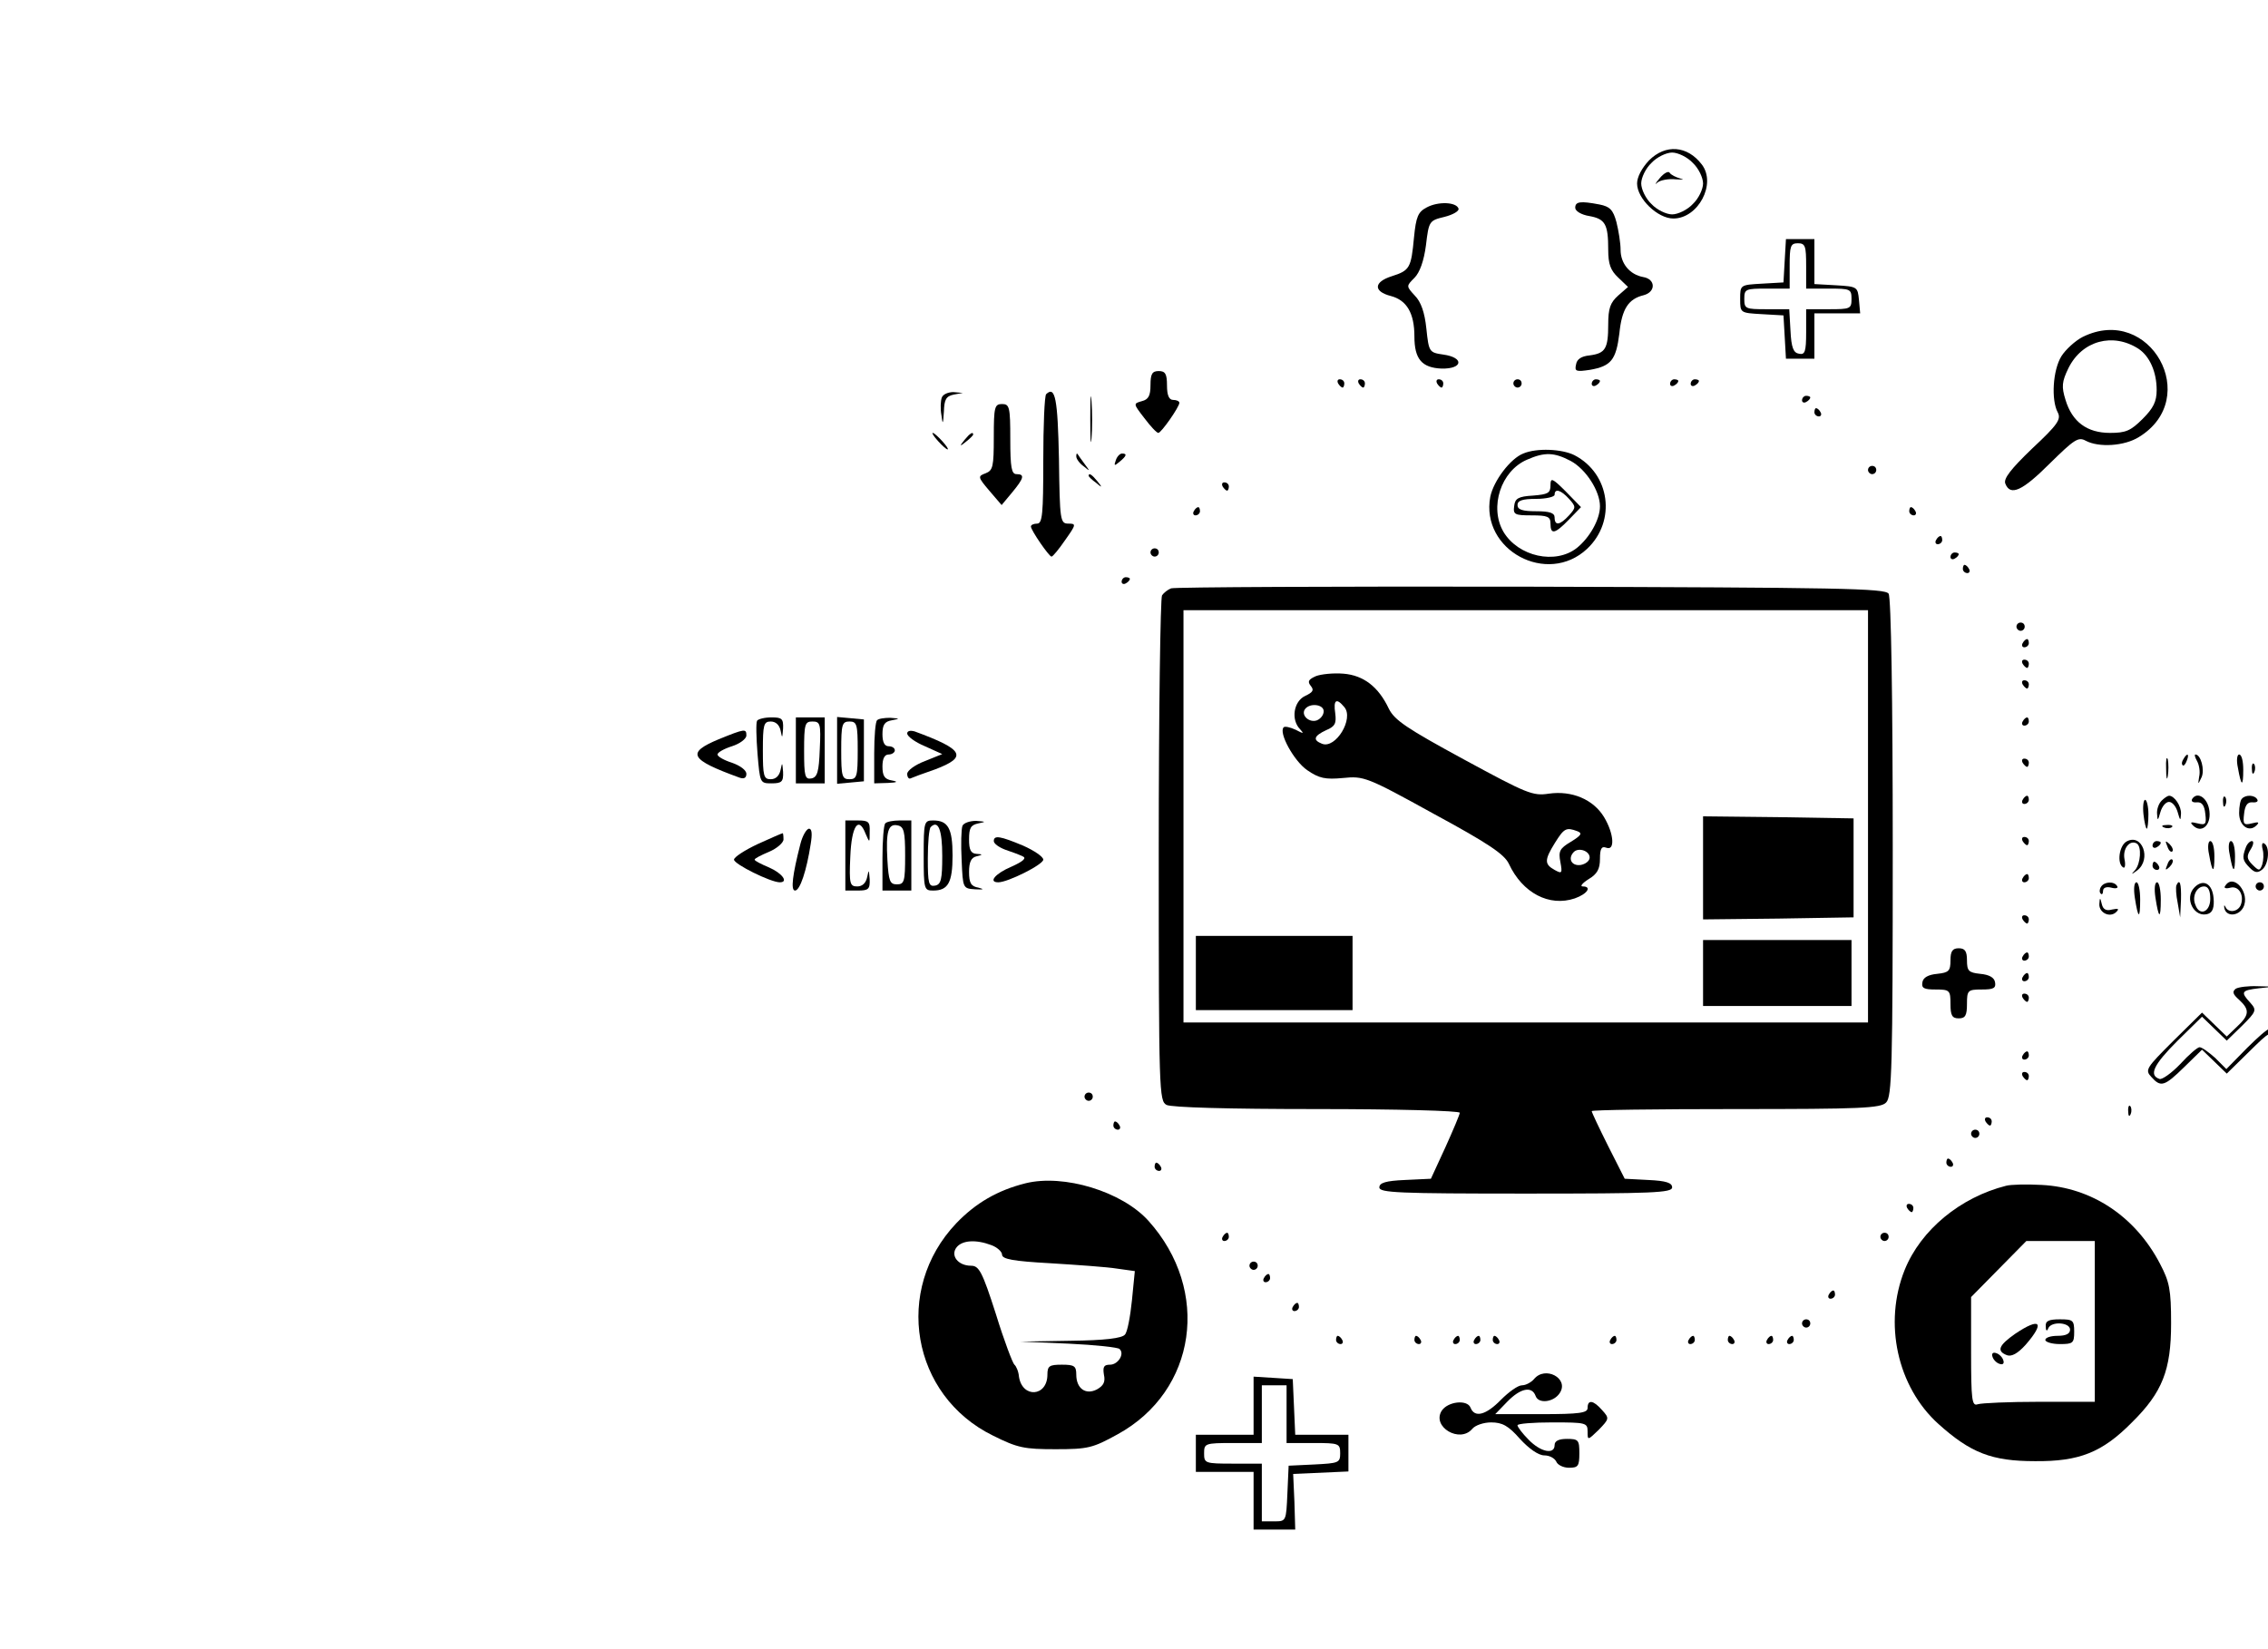 <?xml version="1.0" standalone="no"?>
<!DOCTYPE svg PUBLIC "-//W3C//DTD SVG 20010904//EN"
 "http://www.w3.org/TR/2001/REC-SVG-20010904/DTD/svg10.dtd">
<svg version="1.0" xmlns="http://www.w3.org/2000/svg"
 width="550pt" height="400pt" viewBox="0 0 550 400"
 preserveAspectRatio="xMidYMid meet">

<g transform="translate(0,407) scale(0.1,-0.1)"
fill="#000000" stroke="none">
<path d="M3999 3681 c-17 -18 -29 -40 -29 -56 0 -37 50 -85 88 -85 60 0 105
84 69 131 -35 46 -88 50 -128 10z m106 -6 c14 -13 25 -36 25 -50 0 -14 -11
-37 -25 -50 -13 -14 -36 -25 -50 -25 -14 0 -37 11 -50 25 -14 13 -25 36 -25
50 0 14 11 37 25 50 13 14 36 25 50 25 14 0 37 -11 50 -25z"/>
<path d="M4025 3638 c-11 -13 -13 -18 -6 -11 7 6 27 10 45 8 17 -1 22 0 11 2
-11 3 -23 9 -26 14 -3 5 -14 -1 -24 -13z"/>
<path d="M3460 3567 c-21 -11 -26 -22 -31 -73 -7 -74 -10 -80 -54 -94 -44 -14
-45 -37 -2 -48 38 -10 57 -41 57 -98 0 -55 18 -76 66 -78 52 -1 55 27 4 34
-34 5 -35 6 -41 63 -4 39 -13 65 -28 80 -21 23 -21 23 -1 43 13 13 23 41 28
79 7 59 8 60 45 69 20 5 36 14 34 20 -5 16 -49 18 -77 3z"/>
<path d="M3820 3566 c0 -8 15 -17 34 -20 39 -7 46 -20 46 -82 0 -35 6 -50 24
-67 l24 -23 -24 -21 c-19 -17 -24 -31 -24 -70 0 -59 -7 -70 -45 -75 -20 -2
-31 -9 -33 -22 -4 -17 0 -18 34 -13 51 9 63 24 71 88 6 60 22 84 59 93 30 8
29 39 -1 44 -33 6 -55 33 -55 66 0 17 -5 47 -10 67 -8 30 -16 38 -41 43 -47 9
-59 7 -59 -8z"/>
<path d="M4328 3438 l-3 -53 -52 -3 c-53 -3 -53 -3 -53 -37 0 -34 0 -34 53
-37 l52 -3 3 -52 3 -53 35 0 34 0 0 55 0 55 56 0 55 0 -3 33 c-3 31 -4 32 -55
35 l-53 3 0 55 0 54 -34 0 -35 0 -3 -52z m52 -13 l0 -55 55 0 c52 0 55 -1 55
-25 0 -24 -3 -25 -55 -25 l-55 0 0 -56 c0 -47 -3 -55 -17 -52 -14 2 -19 15
-21 56 l-3 52 -55 0 c-51 0 -54 1 -54 25 0 24 3 25 55 25 l55 0 0 55 c0 48 2
55 20 55 18 0 20 -7 20 -55z"/>
<path d="M5051 3253 c-18 -9 -42 -31 -52 -47 -21 -34 -25 -106 -9 -136 9 -17
0 -30 -62 -88 -51 -49 -70 -73 -65 -85 12 -31 41 -18 108 49 59 58 69 65 87
55 32 -17 94 -13 129 9 154 94 27 323 -136 243z m135 -29 c27 -18 44 -56 44
-100 0 -28 -8 -44 -34 -70 -29 -29 -41 -34 -79 -34 -56 0 -92 27 -108 80 -10
32 -9 44 7 77 33 67 108 87 170 47z"/>
<path d="M2790 3136 c0 -26 -5 -35 -21 -39 -21 -6 -21 -6 6 -41 15 -20 30 -36
34 -36 7 0 51 63 51 73 0 4 -7 7 -15 7 -10 0 -15 11 -15 35 0 28 -4 35 -20 35
-16 0 -20 -7 -20 -34z"/>
<path d="M3245 3140 c3 -5 8 -10 11 -10 2 0 4 5 4 10 0 6 -5 10 -11 10 -5 0
-7 -4 -4 -10z"/>
<path d="M3295 3140 c3 -5 8 -10 11 -10 2 0 4 5 4 10 0 6 -5 10 -11 10 -5 0
-7 -4 -4 -10z"/>
<path d="M3485 3140 c3 -5 8 -10 11 -10 2 0 4 5 4 10 0 6 -5 10 -11 10 -5 0
-7 -4 -4 -10z"/>
<path d="M3670 3140 c0 -5 5 -10 10 -10 6 0 10 5 10 10 0 6 -4 10 -10 10 -5 0
-10 -4 -10 -10z"/>
<path d="M3860 3139 c0 -5 5 -7 10 -4 6 3 10 8 10 11 0 2 -4 4 -10 4 -5 0 -10
-5 -10 -11z"/>
<path d="M4050 3139 c0 -5 5 -7 10 -4 6 3 10 8 10 11 0 2 -4 4 -10 4 -5 0 -10
-5 -10 -11z"/>
<path d="M4100 3139 c0 -5 5 -7 10 -4 6 3 10 8 10 11 0 2 -4 4 -10 4 -5 0 -10
-5 -10 -11z"/>
<path d="M2644 3055 c0 -49 1 -71 3 -48 2 23 2 64 0 90 -2 26 -3 8 -3 -42z"/>
<path d="M2284 3106 c-3 -8 -4 -27 -1 -43 3 -24 4 -23 6 9 1 29 5 37 24 41
l22 4 -23 2 c-12 0 -25 -5 -28 -13z"/>
<path d="M2537 3114 c-4 -4 -7 -76 -7 -161 0 -129 -2 -153 -15 -153 -8 0 -15
-3 -15 -7 0 -9 44 -73 50 -73 3 0 18 18 33 40 27 38 27 40 8 40 -20 0 -21 7
-23 157 -3 146 -9 178 -31 157z"/>
<path d="M4370 3099 c0 -5 5 -7 10 -4 6 3 10 8 10 11 0 2 -4 4 -10 4 -5 0 -10
-5 -10 -11z"/>
<path d="M2410 3010 c0 -72 -2 -81 -20 -88 -19 -7 -19 -9 9 -42 l30 -35 25 30
c29 35 32 45 11 45 -12 0 -15 16 -15 85 0 78 -2 85 -20 85 -18 0 -20 -7 -20
-80z"/>
<path d="M4400 3070 c0 -5 5 -10 11 -10 5 0 7 5 4 10 -3 6 -8 10 -11 10 -2 0
-4 -4 -4 -10z"/>
<path d="M2275 3000 c10 -11 20 -20 23 -20 3 0 -3 9 -13 20 -10 11 -20 20 -23
20 -3 0 3 -9 13 -20z"/>
<path d="M2339 3003 c-13 -16 -12 -17 4 -4 9 7 17 15 17 17 0 8 -8 3 -21 -13z"/>
<path d="M3694 2970 c-31 -12 -72 -66 -80 -105 -24 -129 138 -217 235 -126 71
67 56 182 -31 227 -30 15 -91 18 -124 4z m115 -18 c37 -20 71 -73 71 -110 0
-32 -25 -76 -56 -101 -52 -41 -142 -21 -178 39 -35 60 -6 148 57 175 43 19 66
18 106 -3z"/>
<path d="M3760 2893 c0 -19 -6 -22 -42 -25 -36 -2 -44 -7 -46 -25 -3 -21 1
-23 42 -23 39 0 46 -3 46 -20 0 -28 11 -25 45 10 l29 30 -37 38 c-33 33 -37
34 -37 15z m45 -33 c17 -19 17 -21 0 -40 -22 -24 -35 -26 -35 -5 0 11 -12 15
-45 15 -33 0 -45 4 -45 15 0 11 12 15 45 15 25 0 45 5 45 10 0 16 15 12 35
-10z"/>
<path d="M2610 2963 c0 -6 8 -17 18 -24 16 -13 16 -13 2 6 -8 11 -16 22 -17
24 -2 2 -3 0 -3 -6z"/>
<path d="M2706 2954 c-5 -14 -4 -15 9 -4 17 14 19 20 6 20 -5 0 -12 -7 -15
-16z"/>
<path d="M4530 2930 c0 -5 5 -10 10 -10 6 0 10 5 10 10 0 6 -4 10 -10 10 -5 0
-10 -4 -10 -10z"/>
<path d="M2640 2916 c0 -2 8 -10 18 -17 15 -13 16 -12 3 4 -13 16 -21 21 -21
13z"/>
<path d="M2965 2890 c3 -5 8 -10 11 -10 2 0 4 5 4 10 0 6 -5 10 -11 10 -5 0
-7 -4 -4 -10z"/>
<path d="M2895 2830 c-3 -5 -1 -10 4 -10 6 0 11 5 11 10 0 6 -2 10 -4 10 -3 0
-8 -4 -11 -10z"/>
<path d="M4630 2830 c0 -5 5 -10 11 -10 5 0 7 5 4 10 -3 6 -8 10 -11 10 -2 0
-4 -4 -4 -10z"/>
<path d="M4695 2760 c-3 -5 -1 -10 4 -10 6 0 11 5 11 10 0 6 -2 10 -4 10 -3 0
-8 -4 -11 -10z"/>
<path d="M2790 2730 c0 -5 5 -10 10 -10 6 0 10 5 10 10 0 6 -4 10 -10 10 -5 0
-10 -4 -10 -10z"/>
<path d="M4730 2719 c0 -5 5 -7 10 -4 6 3 10 8 10 11 0 2 -4 4 -10 4 -5 0 -10
-5 -10 -11z"/>
<path d="M4760 2690 c0 -5 5 -10 11 -10 5 0 7 5 4 10 -3 6 -8 10 -11 10 -2 0
-4 -4 -4 -10z"/>
<path d="M2720 2659 c0 -5 5 -7 10 -4 6 3 10 8 10 11 0 2 -4 4 -10 4 -5 0 -10
-5 -10 -11z"/>
<path d="M2840 2643 c-8 -3 -18 -11 -22 -17 -4 -6 -8 -284 -8 -618 0 -590 1
-608 19 -618 13 -6 146 -10 365 -10 190 0 346 -4 346 -9 0 -4 -16 -42 -35 -84
l-35 -76 -63 -3 c-47 -2 -62 -7 -62 -18 0 -13 46 -15 355 -15 309 0 355 2 355
15 0 11 -14 16 -58 18 l-57 3 -40 79 c-22 44 -40 82 -40 85 0 3 157 5 349 5
304 0 352 2 365 16 14 14 16 83 16 617 0 362 -4 608 -10 617 -8 13 -117 15
-867 17 -472 1 -865 -1 -873 -4z m1690 -553 l0 -500 -830 0 -830 0 0 500 0
500 830 0 830 0 0 -500z"/>
<path d="M3191 2430 c-18 -8 -21 -13 -12 -24 8 -10 5 -15 -14 -24 -28 -13 -35
-58 -12 -81 10 -11 8 -11 -11 -1 -13 6 -26 9 -29 6 -13 -13 25 -82 57 -104 29
-20 44 -23 87 -19 50 5 57 3 220 -87 133 -72 171 -98 182 -121 33 -71 98 -105
160 -84 31 11 42 29 19 29 -7 0 -1 8 15 18 20 12 27 24 27 49 0 25 4 31 15 27
22 -9 19 34 -5 74 -26 43 -78 65 -134 57 -39 -6 -53 0 -206 83 -138 75 -168
95 -182 123 -25 53 -61 81 -110 85 -24 2 -54 -1 -67 -6z m69 -75 c24 -28 -21
-102 -54 -89 -23 9 -20 19 10 33 22 9 25 17 22 41 -5 33 3 38 22 15z m-50 -10
c0 -9 -7 -18 -16 -22 -18 -7 -39 11 -30 26 11 17 46 13 46 -4z m615 -291 c13
-5 10 -10 -16 -26 -27 -16 -30 -23 -25 -49 5 -27 4 -29 -14 -19 -25 14 -25 24
1 66 22 35 27 38 54 28z m30 -64 c0 -8 -10 -16 -22 -18 -22 -3 -32 16 -16 32
12 11 38 2 38 -14z"/>
<path d="M4130 1965 l0 -125 183 2 182 3 0 120 0 120 -182 3 -183 2 0 -125z"/>
<path d="M2900 1710 l0 -90 190 0 190 0 0 90 0 90 -190 0 -190 0 0 -90z"/>
<path d="M4130 1710 l0 -80 180 0 180 0 0 80 0 80 -180 0 -180 0 0 -80z"/>
<path d="M4890 2550 c0 -5 5 -10 10 -10 6 0 10 5 10 10 0 6 -4 10 -10 10 -5 0
-10 -4 -10 -10z"/>
<path d="M4905 2510 c-3 -5 -1 -10 4 -10 6 0 11 5 11 10 0 6 -2 10 -4 10 -3 0
-8 -4 -11 -10z"/>
<path d="M4905 2460 c3 -5 8 -10 11 -10 2 0 4 5 4 10 0 6 -5 10 -11 10 -5 0
-7 -4 -4 -10z"/>
<path d="M4905 2410 c3 -5 8 -10 11 -10 2 0 4 5 4 10 0 6 -5 10 -11 10 -5 0
-7 -4 -4 -10z"/>
<path d="M1836 2322 c-3 -5 -2 -41 1 -80 6 -71 6 -72 34 -72 25 0 29 4 28 28
-2 23 -2 24 -6 5 -3 -15 -12 -23 -24 -23 -17 0 -19 8 -19 70 0 62 2 70 19 70
12 0 21 -8 24 -22 4 -20 4 -19 6 5 1 24 -3 27 -28 27 -17 0 -32 -4 -35 -8z"/>
<path d="M1930 2250 l0 -80 35 0 35 0 0 80 0 80 -35 0 -35 0 0 -80z m58 3 c-2
-55 -6 -68 -20 -71 -16 -3 -18 5 -18 67 0 65 2 71 20 71 19 0 21 -5 18 -67z"/>
<path d="M2030 2250 l0 -81 33 3 32 3 0 75 0 75 -32 3 -33 3 0 -81z m50 0 c0
-63 -2 -70 -20 -70 -18 0 -20 7 -20 70 0 63 2 70 20 70 18 0 20 -7 20 -70z"/>
<path d="M2127 2323 c-4 -3 -7 -39 -7 -80 l0 -73 33 1 c23 1 26 3 10 6 -18 3
-23 11 -23 34 0 19 5 29 15 29 8 0 15 5 15 10 0 6 -7 10 -15 10 -10 0 -15 10
-15 29 0 23 5 31 23 34 20 4 20 4 -4 6 -14 0 -29 -2 -32 -6z"/>
<path d="M4905 2320 c-3 -5 -1 -10 4 -10 6 0 11 5 11 10 0 6 -2 10 -4 10 -3 0
-8 -4 -11 -10z"/>
<path d="M1743 2277 c-79 -33 -71 -49 50 -93 11 -4 17 -1 17 9 0 9 -15 20 -35
27 -19 6 -35 15 -35 20 0 5 16 14 35 20 19 6 35 18 35 26 0 17 -3 17 -67 -9z"/>
<path d="M2200 2291 c0 -7 19 -21 43 -31 l42 -19 -42 -17 c-24 -9 -43 -23 -43
-31 0 -8 4 -13 8 -11 4 2 31 12 60 22 79 30 70 48 -50 92 -11 3 -18 1 -18 -5z"/>
<path d="M5253 2205 c0 -22 2 -30 4 -17 2 12 2 30 0 40 -3 9 -5 -1 -4 -23z"/>
<path d="M5295 2229 c-4 -6 -5 -12 -2 -15 2 -3 7 2 10 11 7 17 1 20 -8 4z"/>
<path d="M5328 2224 c5 -9 8 -26 5 -38 -3 -20 -3 -20 6 -1 8 18 -2 55 -15 55
-3 0 -1 -7 4 -16z"/>
<path d="M5427 2208 c8 -46 13 -48 13 -5 0 21 -4 37 -10 37 -5 0 -7 -14 -3
-32z"/>
<path d="M5505 2205 c0 -18 3 -31 8 -28 4 2 7 15 7 28 0 13 -3 26 -7 28 -5 3
-8 -10 -8 -28z"/>
<path d="M5595 2229 c-4 -6 -5 -12 -2 -15 2 -3 7 2 10 11 7 17 1 20 -8 4z"/>
<path d="M5667 2233 c-13 -12 -7 -50 9 -63 12 -11 18 -11 31 3 17 16 11 67 -7
67 -6 0 -5 -8 1 -19 14 -22 5 -55 -14 -48 -6 2 -12 18 -12 35 0 18 0 32 -1 32
0 0 -4 -3 -7 -7z"/>
<path d="M5747 2233 c-2 -5 0 -21 4 -38 7 -29 7 -29 8 8 1 35 -3 46 -12 30z"/>
<path d="M5790 2225 c-10 -12 -10 -21 -1 -38 l11 -22 -6 23 c-3 13 0 29 6 37
7 8 10 15 7 15 -2 0 -10 -7 -17 -15z"/>
<path d="M5826 2227 c3 -10 9 -15 12 -12 3 3 0 11 -7 18 -10 9 -11 8 -5 -6z"/>
<path d="M4905 2220 c3 -5 8 -10 11 -10 2 0 4 5 4 10 0 6 -5 10 -11 10 -5 0
-7 -4 -4 -10z"/>
<path d="M5461 2204 c0 -11 3 -14 6 -6 3 7 2 16 -1 19 -3 4 -6 -2 -5 -13z"/>
<path d="M4905 2130 c-3 -5 -1 -10 4 -10 6 0 11 5 11 10 0 6 -2 10 -4 10 -3 0
-8 -4 -11 -10z"/>
<path d="M5242 2128 c-7 -7 -12 -21 -11 -32 1 -18 2 -17 8 4 4 14 13 25 21 25
8 0 17 -11 21 -25 6 -21 7 -22 8 -4 1 19 -16 44 -29 44 -3 0 -11 -5 -18 -12z"/>
<path d="M5316 2132 c-3 -6 2 -9 12 -8 12 1 18 -8 20 -28 3 -25 1 -28 -19 -23
-16 4 -19 3 -11 -5 20 -20 44 -1 40 34 -3 32 -29 50 -42 30z"/>
<path d="M5391 2124 c0 -11 3 -14 6 -6 3 7 2 16 -1 19 -3 4 -6 -2 -5 -13z"/>
<path d="M5437 2133 c-4 -3 -7 -19 -7 -35 0 -31 24 -48 42 -30 8 8 5 9 -11 5
-20 -5 -22 -2 -19 23 2 20 8 29 20 28 10 -1 15 2 12 7 -6 11 -28 12 -37 2z"/>
<path d="M5518 2133 c-2 -5 -1 -24 3 -43 l6 -35 2 43 c1 39 -3 52 -11 35z"/>
<path d="M5568 2133 c-2 -5 -1 -24 3 -43 l6 -35 2 43 c1 39 -3 52 -11 35z"/>
<path d="M5612 2128 c-16 -16 -15 -43 3 -58 17 -14 45 -7 44 12 0 10 -2 10 -6
1 -6 -16 -29 -17 -38 -3 -9 15 4 50 20 50 7 0 16 -8 19 -17 4 -14 4 -14 3 2
-3 23 -27 31 -45 13z"/>
<path d="M5685 2129 c-4 -6 -4 -13 -1 -16 3 -4 6 -1 6 6 0 8 8 11 20 8 11 -3
18 -1 14 4 -7 12 -31 11 -39 -2z"/>
<path d="M5768 2133 c-2 -5 -1 -24 3 -43 l6 -35 2 43 c1 39 -3 52 -11 35z"/>
<path d="M5198 2095 c2 -19 6 -35 8 -35 2 0 4 16 4 35 0 19 -4 35 -8 35 -4 0
-6 -16 -4 -35z"/>
<path d="M5680 2082 c0 -18 29 -27 43 -13 9 9 8 11 -7 5 -11 -4 -21 -2 -27 7
-6 10 -9 11 -9 1z"/>
<path d="M2050 1995 l0 -85 30 0 c26 0 30 3 29 28 -2 23 -2 24 -6 5 -3 -15
-12 -23 -24 -23 -18 0 -20 6 -17 72 3 75 20 100 37 56 10 -23 10 -23 10 5 1
24 -3 27 -29 27 l-30 0 0 -85z"/>
<path d="M2147 2073 c-4 -3 -7 -42 -7 -85 l0 -78 35 0 35 0 0 85 0 85 -28 0
c-16 0 -32 -3 -35 -7z m48 -78 c0 -63 -2 -70 -20 -70 -17 0 -20 8 -23 59 -4
70 2 89 25 84 15 -3 18 -15 18 -73z"/>
<path d="M2240 1995 c0 -82 1 -85 23 -85 36 0 47 19 47 85 0 66 -11 85 -47 85
-22 0 -23 -3 -23 -85z m45 -1 c0 -57 -3 -69 -17 -72 -16 -3 -18 5 -18 66 0 38
3 72 7 76 18 18 28 -6 28 -70z"/>
<path d="M2334 2067 c-3 -8 -4 -45 -2 -83 3 -69 3 -69 33 -71 20 -1 23 0 8 4
-18 3 -23 11 -23 38 0 24 5 35 18 38 16 4 16 5 0 6 -14 1 -18 10 -18 35 0 28
4 35 23 39 19 4 18 4 -6 6 -15 0 -30 -5 -33 -12z"/>
<path d="M5248 2063 c7 -3 16 -2 19 1 4 3 -2 6 -13 5 -11 0 -14 -3 -6 -6z"/>
<path d="M1941 2023 c-19 -74 -24 -113 -13 -113 12 0 28 48 38 113 4 24 3 37
-4 37 -6 0 -16 -17 -21 -37z"/>
<path d="M1838 2023 c-32 -15 -58 -32 -58 -38 0 -11 89 -55 111 -55 22 0 6 22
-26 36 -19 8 -35 16 -35 19 0 3 16 11 35 19 19 8 35 22 35 30 0 9 -1 16 -2 15
-2 0 -29 -12 -60 -26z"/>
<path d="M2410 2030 c0 -6 12 -15 28 -21 15 -5 34 -12 42 -16 10 -4 2 -12 -27
-25 -40 -17 -57 -38 -32 -38 23 0 109 43 109 55 0 7 -22 22 -49 34 -55 23 -71
26 -71 11z"/>
<path d="M4905 2030 c3 -5 8 -10 11 -10 2 0 4 5 4 10 0 6 -5 10 -11 10 -5 0
-7 -4 -4 -10z"/>
<path d="M5157 2029 c-18 -10 -24 -54 -8 -63 4 -3 6 6 3 20 -5 26 13 48 30 38
12 -8 9 -48 -4 -64 -11 -12 -10 -12 5 -1 35 27 12 91 -26 70z"/>
<path d="M5220 2019 c0 -5 5 -7 10 -4 6 3 10 8 10 11 0 2 -4 4 -10 4 -5 0 -10
-5 -10 -11z"/>
<path d="M5256 2017 c3 -10 9 -15 12 -12 3 3 0 11 -7 18 -10 9 -11 8 -5 -6z"/>
<path d="M5357 1998 c8 -46 13 -48 13 -5 0 21 -4 37 -10 37 -5 0 -7 -14 -3
-32z"/>
<path d="M5407 1998 c8 -46 13 -48 13 -5 0 21 -4 37 -10 37 -5 0 -7 -14 -3
-32z"/>
<path d="M5446 2014 c-9 -24 -8 -31 10 -49 12 -12 19 -13 30 -4 16 13 19 55 5
63 -5 4 -7 -3 -4 -14 3 -11 2 -27 -1 -37 -6 -16 -8 -16 -24 0 -14 14 -14 21
-4 37 7 11 8 20 3 20 -5 0 -12 -7 -15 -16z"/>
<path d="M5533 1995 c0 -22 2 -30 4 -17 2 12 2 30 0 40 -3 9 -5 -1 -4 -23z"/>
<path d="M5612 2011 c9 -15 9 -23 -1 -35 -8 -10 -9 -16 -3 -16 6 0 13 8 17 19
6 21 -3 51 -16 51 -5 0 -4 -9 3 -19z"/>
<path d="M5650 2019 c0 -5 5 -7 10 -4 6 3 10 8 10 11 0 2 -4 4 -10 4 -5 0 -10
-5 -10 -11z"/>
<path d="M5697 2023 c-9 -9 -9 -51 1 -56 4 -3 7 10 7 29 0 19 0 34 -1 34 0 0
-4 -3 -7 -7z"/>
<path d="M5735 1995 c0 -18 3 -31 8 -28 4 2 7 15 7 28 0 13 -3 26 -7 28 -5 3
-8 -10 -8 -28z"/>
<path d="M5256 1973 c-6 -14 -5 -15 5 -6 7 7 10 15 7 18 -3 3 -9 -2 -12 -12z"/>
<path d="M5220 1970 c0 -5 5 -10 11 -10 5 0 7 5 4 10 -3 6 -8 10 -11 10 -2 0
-4 -4 -4 -10z"/>
<path d="M4905 1940 c-3 -5 -1 -10 4 -10 6 0 11 5 11 10 0 6 -2 10 -4 10 -3 0
-8 -4 -11 -10z"/>
<path d="M5095 1919 c-4 -6 -4 -13 -1 -16 3 -4 6 -1 6 6 0 8 8 11 20 8 11 -3
18 -1 14 4 -7 12 -31 11 -39 -2z"/>
<path d="M5177 1893 c8 -52 13 -54 13 -5 0 23 -4 42 -9 42 -6 0 -7 -17 -4 -37z"/>
<path d="M5227 1893 c8 -52 13 -54 13 -5 0 23 -4 42 -9 42 -6 0 -7 -17 -4 -37z"/>
<path d="M5278 1923 c-2 -5 -1 -24 3 -43 l6 -35 2 43 c1 39 -3 52 -11 35z"/>
<path d="M5322 1918 c-27 -27 0 -77 34 -64 10 4 14 16 12 38 -3 35 -25 47 -46
26z m38 -28 c0 -32 -26 -43 -36 -15 -9 21 3 45 21 45 10 0 15 -10 15 -30z"/>
<path d="M5396 1921 c-4 -5 2 -7 13 -4 20 5 34 -18 25 -42 -7 -17 -30 -20 -37
-5 -3 6 -4 5 -3 -2 4 -22 34 -21 46 1 18 35 -24 85 -44 52z"/>
<path d="M5470 1920 c0 -5 5 -10 10 -10 6 0 10 5 10 10 0 6 -4 10 -10 10 -5 0
-10 -4 -10 -10z"/>
<path d="M5514 1904 c-9 -35 18 -63 40 -44 9 7 16 22 15 34 -1 19 -2 18 -8 -4
-9 -31 -35 -33 -39 -2 -2 16 3 25 20 31 l23 10 -22 0 c-16 1 -24 -6 -29 -25z"/>
<path d="M5595 1921 c-4 -7 0 -8 10 -4 10 3 21 0 27 -8 8 -12 9 -11 5 1 -5 18
-33 25 -42 11z"/>
<path d="M5671 1914 c0 -11 3 -14 6 -6 3 7 2 16 -1 19 -3 4 -6 -2 -5 -13z"/>
<path d="M5091 1877 c-1 -21 26 -34 41 -19 8 8 5 9 -10 6 -14 -4 -22 0 -25 13
-4 17 -5 17 -6 0z"/>
<path d="M5630 1871 c0 -8 -8 -11 -20 -8 -11 3 -18 1 -14 -4 3 -5 11 -9 19 -9
16 0 30 18 21 27 -3 4 -6 1 -6 -6z"/>
<path d="M4905 1840 c3 -5 8 -10 11 -10 2 0 4 5 4 10 0 6 -5 10 -11 10 -5 0
-7 -4 -4 -10z"/>
<path d="M4730 1741 c0 -26 -4 -30 -32 -33 -22 -2 -34 -9 -36 -20 -3 -15 4
-18 32 -18 34 0 36 -2 36 -35 0 -28 4 -35 20 -35 16 0 20 7 20 35 0 33 2 35
36 35 28 0 35 3 32 18 -2 11 -14 18 -36 20 -28 3 -32 7 -32 33 0 22 -5 29 -20
29 -15 0 -20 -7 -20 -29z"/>
<path d="M4905 1750 c-3 -5 -1 -10 4 -10 6 0 11 5 11 10 0 6 -2 10 -4 10 -3 0
-8 -4 -11 -10z"/>
<path d="M4905 1700 c-3 -5 -1 -10 4 -10 6 0 11 5 11 10 0 6 -2 10 -4 10 -3 0
-8 -4 -11 -10z"/>
<path d="M5533 1683 c9 -2 23 -2 30 0 6 3 -1 5 -18 5 -16 0 -22 -2 -12 -5z"/>
<path d="M5422 1672 c-9 -7 -8 -13 8 -27 26 -24 25 -37 -5 -65 l-25 -24 -30
29 -30 29 -70 -69 c-65 -65 -69 -70 -53 -87 23 -26 32 -23 80 24 l43 42 30
-29 30 -29 53 52 c53 52 53 53 72 32 21 -24 35 -26 35 -5 0 8 -6 12 -14 9 -7
-3 -16 2 -19 10 -10 25 -22 19 -77 -35 l-51 -52 -27 27 c-16 14 -32 26 -38 26
-5 0 -26 -18 -47 -41 -21 -22 -44 -38 -50 -36 -27 9 -14 35 43 92 l60 59 30
-29 30 -29 37 36 c35 35 36 38 20 56 -24 26 -22 30 21 35 l37 4 -40 1 c-22 1
-46 -2 -53 -6z"/>
<path d="M4905 1650 c3 -5 8 -10 11 -10 2 0 4 5 4 10 0 6 -5 10 -11 10 -5 0
-7 -4 -4 -10z"/>
<path d="M5562 1625 c0 -16 2 -22 5 -12 2 9 2 23 0 30 -3 6 -5 -1 -5 -18z"/>
<path d="M4905 1510 c-3 -5 -1 -10 4 -10 6 0 11 5 11 10 0 6 -2 10 -4 10 -3 0
-8 -4 -11 -10z"/>
<path d="M4905 1460 c3 -5 8 -10 11 -10 2 0 4 5 4 10 0 6 -5 10 -11 10 -5 0
-7 -4 -4 -10z"/>
<path d="M2630 1410 c0 -5 5 -10 10 -10 6 0 10 5 10 10 0 6 -4 10 -10 10 -5 0
-10 -4 -10 -10z"/>
<path d="M5161 1374 c0 -11 3 -14 6 -6 3 7 2 16 -1 19 -3 4 -6 -2 -5 -13z"/>
<path d="M4815 1350 c3 -5 8 -10 11 -10 2 0 4 5 4 10 0 6 -5 10 -11 10 -5 0
-7 -4 -4 -10z"/>
<path d="M2700 1340 c0 -5 5 -10 11 -10 5 0 7 5 4 10 -3 6 -8 10 -11 10 -2 0
-4 -4 -4 -10z"/>
<path d="M4780 1320 c0 -5 5 -10 10 -10 6 0 10 5 10 10 0 6 -4 10 -10 10 -5 0
-10 -4 -10 -10z"/>
<path d="M4720 1250 c0 -5 5 -10 11 -10 5 0 7 5 4 10 -3 6 -8 10 -11 10 -2 0
-4 -4 -4 -10z"/>
<path d="M2800 1240 c0 -5 5 -10 11 -10 5 0 7 5 4 10 -3 6 -8 10 -11 10 -2 0
-4 -4 -4 -10z"/>
<path d="M2487 1200 c-68 -17 -121 -48 -168 -97 -153 -161 -109 -418 89 -515
60 -30 76 -33 152 -33 79 0 90 3 150 36 192 105 227 349 75 518 -64 71 -205
114 -298 91z m-83 -150 c14 -5 26 -16 26 -23 0 -11 27 -16 118 -21 64 -4 137
-9 161 -13 l43 -6 -7 -71 c-4 -39 -11 -77 -17 -83 -7 -9 -49 -14 -132 -15
l-121 -2 117 -5 c64 -3 120 -9 123 -13 13 -12 -4 -38 -23 -38 -15 0 -18 -5
-15 -24 4 -18 -1 -27 -17 -36 -27 -14 -50 2 -50 36 0 21 -5 24 -35 24 -30 0
-35 -3 -35 -24 0 -54 -61 -58 -69 -5 -1 13 -7 26 -11 29 -4 3 -25 58 -45 123
-33 103 -41 117 -60 117 -32 0 -51 25 -35 45 14 17 47 19 84 5z"/>
<path d="M4865 1194 c-111 -28 -207 -107 -246 -204 -52 -129 -18 -284 82 -374
78 -70 129 -90 234 -90 107 -1 163 21 235 94 74 73 95 127 95 240 0 83 -4 101
-27 145 -60 115 -166 185 -287 191 -36 2 -75 1 -86 -2z m215 -329 l0 -195
-134 0 c-74 0 -141 -3 -150 -6 -14 -5 -16 10 -16 127 l0 133 67 68 67 68 83 0
83 0 0 -195z"/>
<path d="M4961 853 c0 -11 3 -13 6 -5 7 18 53 15 53 -3 0 -10 -10 -15 -30 -15
-16 0 -30 -4 -30 -10 0 -5 16 -10 35 -10 32 0 35 2 35 30 0 28 -3 30 -35 30
-27 0 -35 -4 -34 -17z"/>
<path d="M4887 835 c-40 -28 -46 -42 -20 -52 11 -4 26 4 45 25 48 55 36 68
-25 27z"/>
<path d="M4832 779 c2 -7 10 -15 17 -17 8 -3 12 1 9 9 -2 7 -10 15 -17 17 -8
3 -12 -1 -9 -9z"/>
<path d="M4625 1140 c3 -5 8 -10 11 -10 2 0 4 5 4 10 0 6 -5 10 -11 10 -5 0
-7 -4 -4 -10z"/>
<path d="M2965 1070 c-3 -5 -1 -10 4 -10 6 0 11 5 11 10 0 6 -2 10 -4 10 -3 0
-8 -4 -11 -10z"/>
<path d="M4560 1070 c0 -5 5 -10 10 -10 6 0 10 5 10 10 0 6 -4 10 -10 10 -5 0
-10 -4 -10 -10z"/>
<path d="M3030 1000 c0 -5 5 -10 10 -10 6 0 10 5 10 10 0 6 -4 10 -10 10 -5 0
-10 -4 -10 -10z"/>
<path d="M3065 970 c-3 -5 -1 -10 4 -10 6 0 11 5 11 10 0 6 -2 10 -4 10 -3 0
-8 -4 -11 -10z"/>
<path d="M4435 930 c-3 -5 -1 -10 4 -10 6 0 11 5 11 10 0 6 -2 10 -4 10 -3 0
-8 -4 -11 -10z"/>
<path d="M3135 900 c-3 -5 -1 -10 4 -10 6 0 11 5 11 10 0 6 -2 10 -4 10 -3 0
-8 -4 -11 -10z"/>
<path d="M4370 860 c0 -5 5 -10 10 -10 6 0 10 5 10 10 0 6 -4 10 -10 10 -5 0
-10 -4 -10 -10z"/>
<path d="M3240 820 c0 -5 5 -10 11 -10 5 0 7 5 4 10 -3 6 -8 10 -11 10 -2 0
-4 -4 -4 -10z"/>
<path d="M3430 820 c0 -5 5 -10 11 -10 5 0 7 5 4 10 -3 6 -8 10 -11 10 -2 0
-4 -4 -4 -10z"/>
<path d="M3525 820 c-3 -5 -1 -10 4 -10 6 0 11 5 11 10 0 6 -2 10 -4 10 -3 0
-8 -4 -11 -10z"/>
<path d="M3575 820 c-3 -5 -1 -10 4 -10 6 0 11 5 11 10 0 6 -2 10 -4 10 -3 0
-8 -4 -11 -10z"/>
<path d="M3620 820 c0 -5 5 -10 11 -10 5 0 7 5 4 10 -3 6 -8 10 -11 10 -2 0
-4 -4 -4 -10z"/>
<path d="M3905 820 c-3 -5 -1 -10 4 -10 6 0 11 5 11 10 0 6 -2 10 -4 10 -3 0
-8 -4 -11 -10z"/>
<path d="M4095 820 c-3 -5 -1 -10 4 -10 6 0 11 5 11 10 0 6 -2 10 -4 10 -3 0
-8 -4 -11 -10z"/>
<path d="M4190 820 c0 -5 5 -10 11 -10 5 0 7 5 4 10 -3 6 -8 10 -11 10 -2 0
-4 -4 -4 -10z"/>
<path d="M4285 820 c-3 -5 -1 -10 4 -10 6 0 11 5 11 10 0 6 -2 10 -4 10 -3 0
-8 -4 -11 -10z"/>
<path d="M4335 820 c-3 -5 -1 -10 4 -10 6 0 11 5 11 10 0 6 -2 10 -4 10 -3 0
-8 -4 -11 -10z"/>
<path d="M3720 725 c-7 -8 -20 -15 -29 -15 -10 0 -32 -16 -51 -35 -36 -37 -64
-45 -74 -19 -8 20 -55 15 -70 -8 -24 -39 44 -79 74 -44 7 9 28 16 46 16 27 0
42 -8 70 -40 22 -24 45 -40 59 -40 13 0 25 -7 29 -15 3 -8 17 -15 31 -15 22 0
25 4 25 35 0 32 -2 35 -30 35 -20 0 -30 -5 -30 -15 0 -24 -34 -17 -63 13 -15
15 -27 31 -27 35 0 4 38 7 85 7 81 0 85 -1 85 -22 0 -22 0 -22 27 4 26 27 26
28 8 48 -21 24 -35 26 -35 5 0 -12 -19 -15 -112 -15 l-112 0 29 30 c32 33 60
39 69 14 7 -20 45 -15 59 8 22 35 -36 66 -63 33z"/>
<path d="M3040 661 l0 -71 -70 0 -70 0 0 -45 0 -45 70 0 70 0 0 -70 0 -70 51
0 50 0 -2 68 -3 67 67 3 67 3 0 44 0 45 -65 0 -64 0 -3 68 -3 67 -47 3 -48 3
0 -70z m80 -21 l0 -70 65 0 c62 0 65 -1 65 -25 0 -23 -4 -24 -62 -27 l-63 -3
-3 -67 c-3 -68 -3 -68 -32 -68 l-30 0 0 70 0 70 -70 0 c-68 0 -70 1 -70 25 0
24 2 25 70 25 l70 0 0 70 0 70 30 0 30 0 0 -70z"/>
</g>
</svg>
